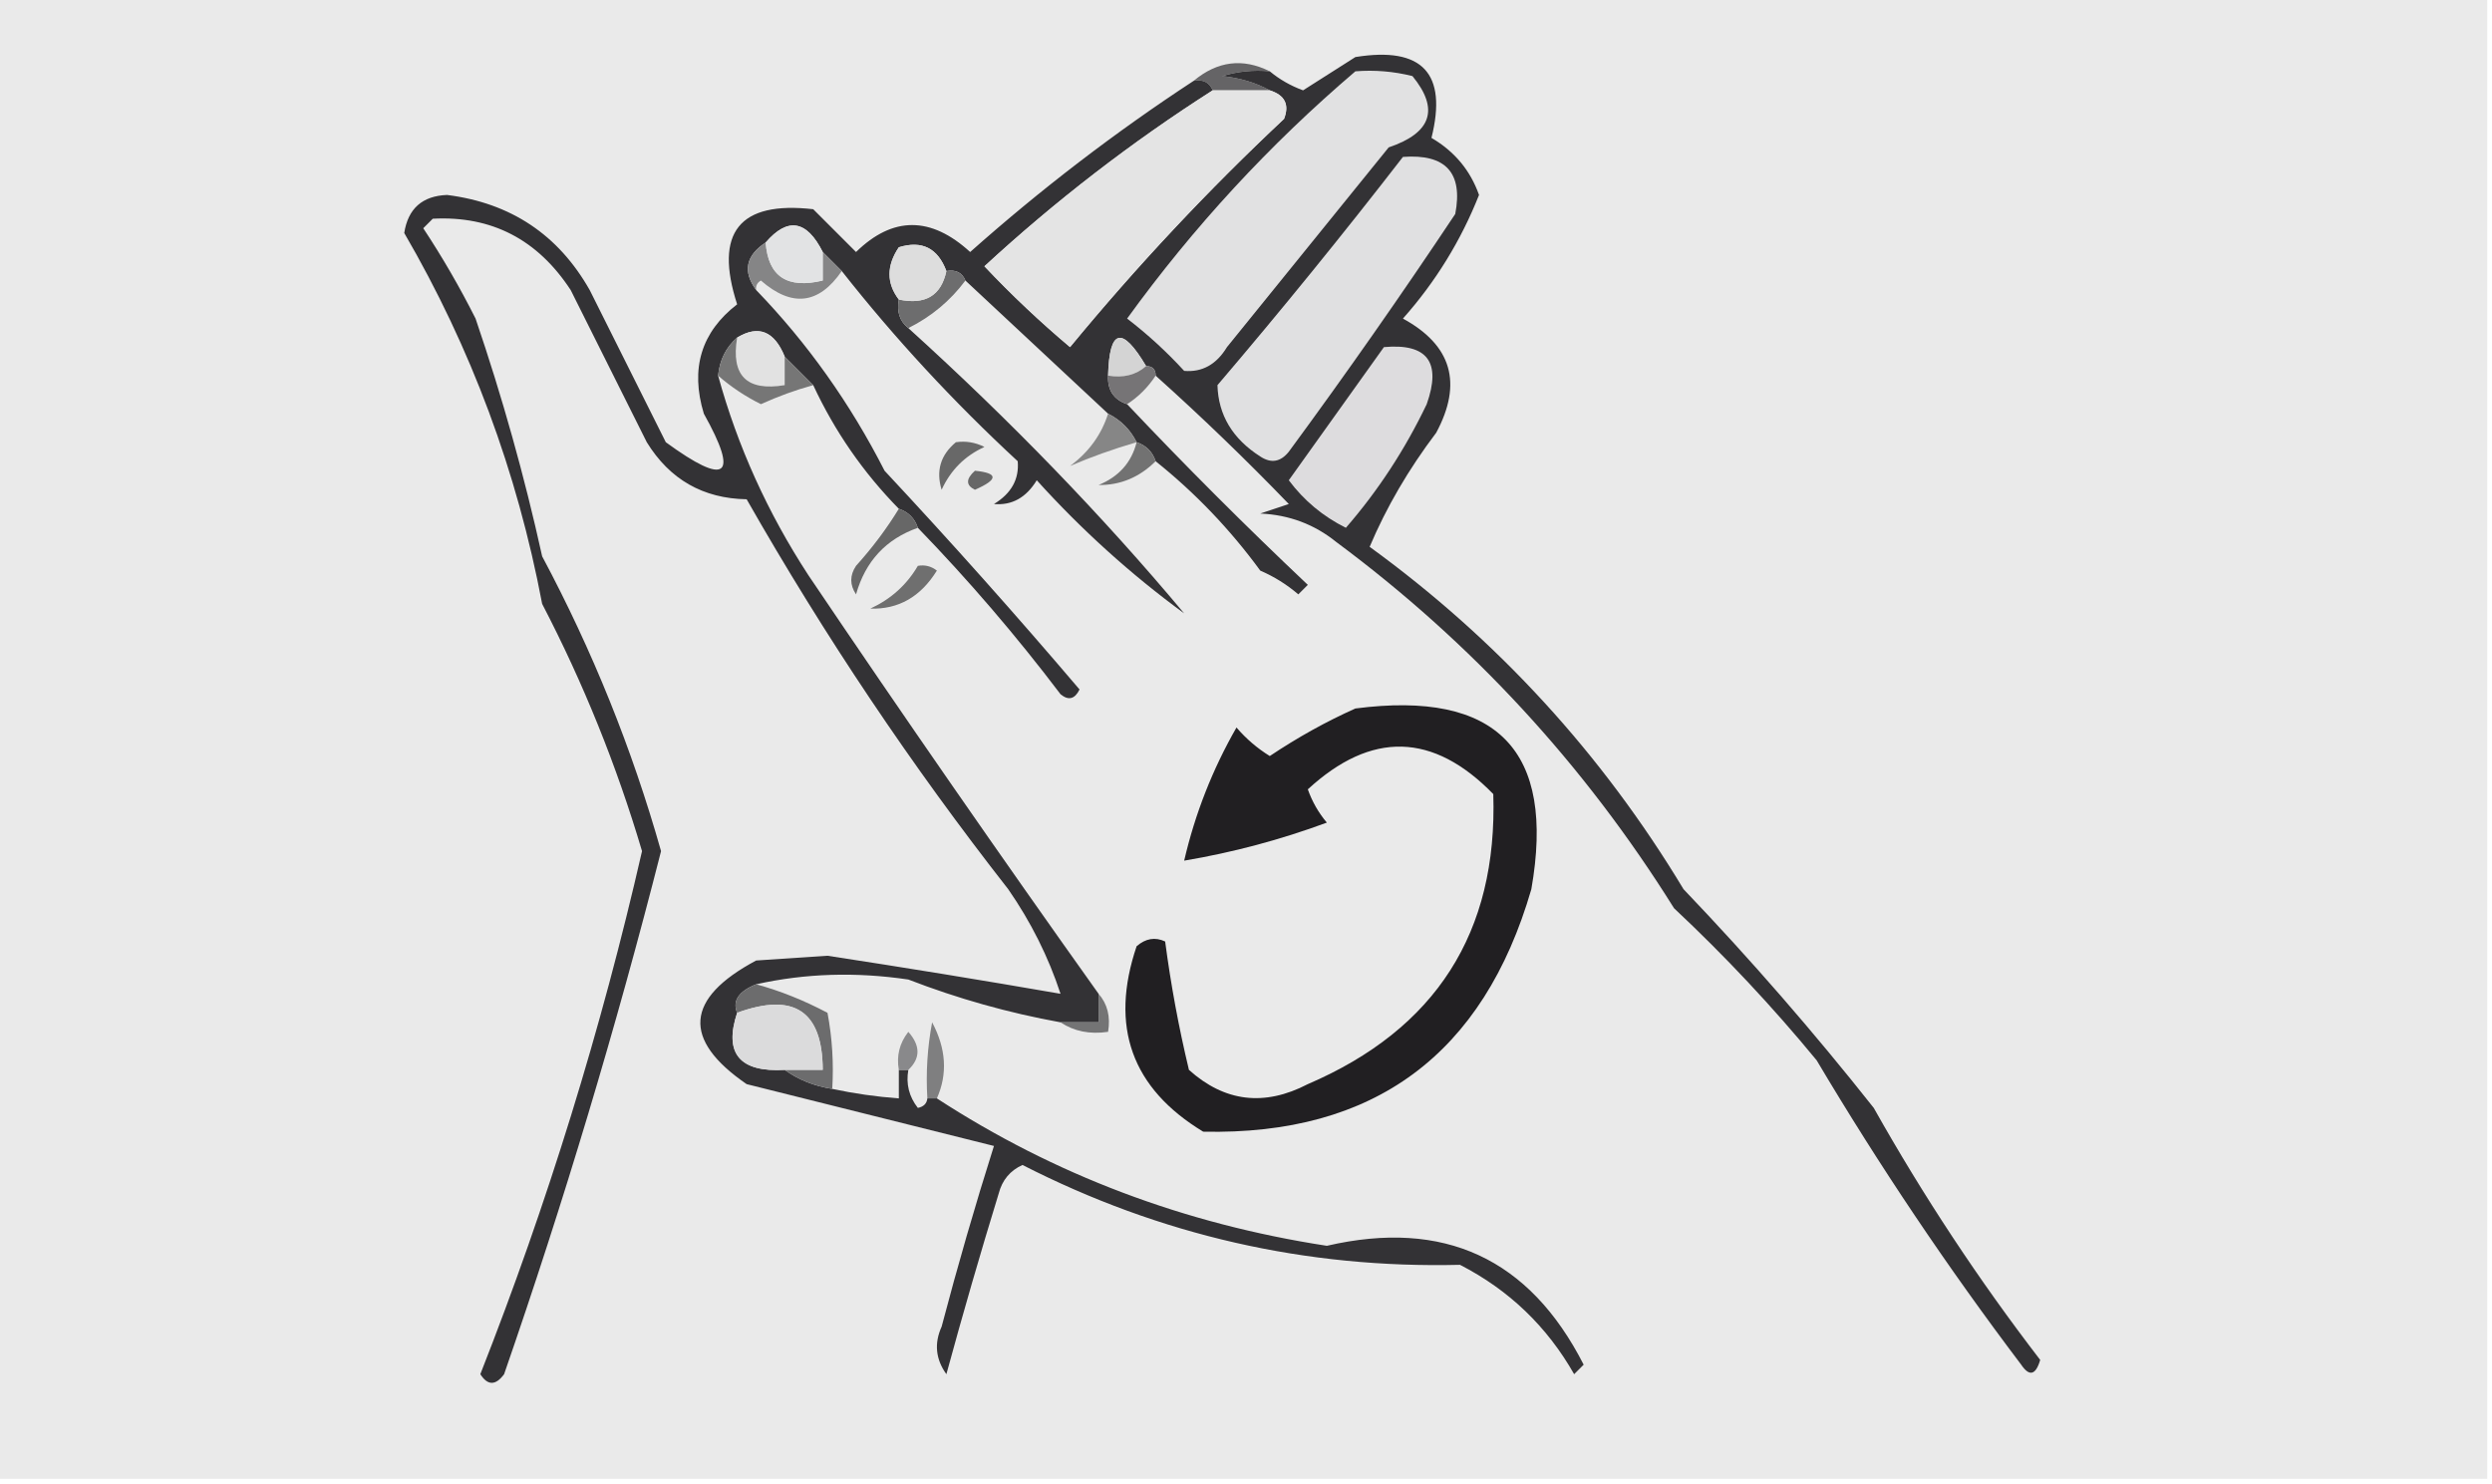 <?xml version="1.0" encoding="UTF-8"?>
<!DOCTYPE svg PUBLIC "-//W3C//DTD SVG 1.1//EN" "http://www.w3.org/Graphics/SVG/1.1/DTD/svg11.dtd">
<svg xmlns="http://www.w3.org/2000/svg" version="1.1" width="262px" height="156px" style="shape-rendering:geometricPrecision; text-rendering:geometricPrecision; image-rendering:optimizeQuality; fill-rule:evenodd; clip-rule:evenodd" xmlns:xlink="http://www.w3.org/1999/xlink">
<g><path style="opacity:1" fill="#eaeaea" d="M -0.5,-0.5 C 86.833,-0.5 174.167,-0.5 261.5,-0.5C 261.5,51.5 261.5,103.5 261.5,155.5C 174.167,155.5 86.833,155.5 -0.5,155.5C -0.5,103.5 -0.5,51.5 -0.5,-0.5 Z"/></g>
<g><path style="opacity:1" fill="#656466" d="M 133.5,7.5 C 131.801,7.34 130.134,7.506 128.5,8C 130.382,8.198 132.048,8.698 133.5,9.5C 131.5,9.5 129.5,9.5 127.5,9.5C 127.158,8.662 126.492,8.328 125.5,8.5C 127.993,6.416 130.66,6.083 133.5,7.5 Z"/></g>
<g><path style="opacity:1" fill="#333235" d="M 121.5,39.5 C 121.5,38.833 121.167,38.5 120.5,38.5C 117.965,34.228 116.632,34.561 116.5,39.5C 116.427,41.027 117.094,42.027 118.5,42.5C 124.59,48.951 130.924,55.284 137.5,61.5C 137.167,61.833 136.833,62.167 136.5,62.5C 135.3,61.469 133.966,60.636 132.5,60C 129.331,55.665 125.664,51.832 121.5,48.5C 121.167,47.5 120.5,46.833 119.5,46.5C 118.833,45.167 117.833,44.167 116.5,43.5C 111.526,38.861 106.526,34.195 101.5,29.5C 101.158,28.662 100.492,28.328 99.5,28.5C 98.594,26.086 96.928,25.253 94.5,26C 93.193,27.944 93.193,29.777 94.5,31.5C 94.263,32.791 94.596,33.791 95.5,34.5C 106.24,44.226 115.907,54.226 124.5,64.5C 118.885,60.388 113.719,55.721 109,50.5C 107.887,52.329 106.387,53.163 104.5,53C 106.329,51.887 107.163,50.387 107,48.5C 100.232,42.238 94.065,35.571 88.5,28.5C 87.833,27.833 87.167,27.167 86.5,26.5C 84.815,23.145 82.815,22.811 80.5,25.5C 78.403,26.879 78.07,28.545 79.5,30.5C 84.888,36.078 89.388,42.412 93,49.5C 100.019,57.018 106.852,64.684 113.5,72.5C 112.998,73.521 112.332,73.688 111.5,73C 106.847,66.856 101.847,61.023 96.5,55.5C 96.167,54.5 95.5,53.833 94.5,53.5C 90.76,49.69 87.76,45.356 85.5,40.5C 84.5,39.5 83.5,38.5 82.5,37.5C 81.409,34.808 79.743,34.142 77.5,35.5C 76.326,36.514 75.66,37.847 75.5,39.5C 77.543,46.926 80.71,53.926 85,60.5C 94.997,75.323 105.164,89.989 115.5,104.5C 115.5,105.5 115.5,106.5 115.5,107.5C 114.167,107.5 112.833,107.5 111.5,107.5C 106.029,106.51 100.696,105.01 95.5,103C 89.984,102.183 84.65,102.349 79.5,103.5C 77.65,104.242 76.984,105.242 77.5,106.5C 76.089,110.772 77.756,112.772 82.5,112.5C 83.93,113.537 85.597,114.204 87.5,114.5C 89.806,114.993 92.139,115.326 94.5,115.5C 94.5,114.5 94.5,113.5 94.5,112.5C 94.833,112.5 95.167,112.5 95.5,112.5C 95.238,113.978 95.571,115.311 96.5,116.5C 97.107,116.376 97.44,116.043 97.5,115.5C 97.833,115.5 98.167,115.5 98.5,115.5C 110.837,123.528 124.504,128.695 139.5,131C 151.804,128.157 160.804,132.324 166.5,143.5C 166.167,143.833 165.833,144.167 165.5,144.5C 162.641,139.474 158.641,135.641 153.5,133C 137.312,133.395 121.979,129.895 107.5,122.5C 106.201,123.09 105.368,124.09 105,125.5C 103.063,131.81 101.23,138.143 99.5,144.5C 98.369,142.926 98.203,141.259 99,139.5C 100.681,133.107 102.514,126.774 104.5,120.5C 95.874,118.343 87.207,116.177 78.5,114C 71.691,109.322 72.024,104.989 79.5,101C 82,100.833 84.5,100.667 87,100.5C 95.174,101.751 103.34,103.085 111.5,104.5C 110.226,100.619 108.393,96.952 106,93.5C 95.842,80.523 86.675,66.856 78.5,52.5C 73.916,52.42 70.416,50.42 68,46.5C 65.333,41.167 62.667,35.833 60,30.5C 56.511,25.173 51.678,22.673 45.5,23C 45.167,23.333 44.833,23.667 44.5,24C 46.519,27.055 48.352,30.222 50,33.5C 52.809,41.743 55.143,50.076 57,58.5C 62.297,68.42 66.463,78.753 69.5,89.5C 64.779,108.047 59.279,126.38 53,144.5C 52.107,145.711 51.274,145.711 50.5,144.5C 57.551,126.567 63.217,108.233 67.5,89.5C 64.835,80.503 61.335,71.836 57,63.5C 54.371,49.595 49.538,36.595 42.5,24.5C 42.899,21.934 44.399,20.601 47,20.5C 53.698,21.345 58.698,24.678 62,30.5C 64.667,35.833 67.333,41.167 70,46.5C 76.395,51.167 77.728,50.167 74,43.5C 72.556,38.753 73.723,34.919 77.5,32C 75.059,24.448 77.725,21.115 85.5,22C 87,23.5 88.5,25 90,26.5C 93.867,22.721 97.867,22.721 102,26.5C 109.43,19.895 117.263,13.895 125.5,8.5C 126.492,8.328 127.158,8.662 127.5,9.5C 118.989,14.932 110.989,21.098 103.5,28C 106.349,31.016 109.349,33.85 112.5,36.5C 119.506,27.995 127.006,19.995 135,12.5C 135.585,11.002 135.085,10.002 133.5,9.5C 132.048,8.698 130.382,8.198 128.5,8C 130.134,7.506 131.801,7.34 133.5,7.5C 134.531,8.355 135.697,9.022 137,9.5C 138.823,8.349 140.656,7.182 142.5,6C 149.532,4.863 152.198,7.696 150.5,14.5C 152.923,15.918 154.589,17.918 155.5,20.5C 153.601,25.297 150.934,29.63 147.5,33.5C 152.629,36.297 153.795,40.297 151,45.5C 148.084,49.355 145.751,53.355 144,57.5C 157.41,67.245 168.41,79.245 177,93.5C 184.04,100.871 190.706,108.538 197,116.5C 202.218,125.779 208.052,134.612 214.5,143C 214.026,144.608 213.359,144.774 212.5,143.5C 204.746,133.242 197.579,122.576 191,111.5C 186.367,105.865 181.367,100.532 176,95.5C 166.573,80.408 154.74,67.575 140.5,57C 138.192,55.133 135.525,54.133 132.5,54C 133.5,53.667 134.5,53.333 135.5,53C 130.991,48.324 126.324,43.824 121.5,39.5 Z"/></g>
<g><path style="opacity:1" fill="#e2e2e2" d="M 82.5,37.5 C 82.5,38.5 82.5,39.5 82.5,40.5C 78.5,41.167 76.833,39.5 77.5,35.5C 79.743,34.142 81.409,34.808 82.5,37.5 Z"/></g>
<g><path style="opacity:1" fill="#6d6d6e" d="M 99.5,28.5 C 100.492,28.328 101.158,28.662 101.5,29.5C 99.909,31.633 97.909,33.299 95.5,34.5C 94.596,33.791 94.263,32.791 94.5,31.5C 97.285,32.084 98.952,31.084 99.5,28.5 Z"/></g>
<g><path style="opacity:1" fill="#858586" d="M 80.5,25.5 C 80.759,29.068 82.759,30.401 86.5,29.5C 86.5,28.5 86.5,27.5 86.5,26.5C 87.167,27.167 87.833,27.833 88.5,28.5C 86.092,32.013 83.258,32.346 80,29.5C 79.601,29.728 79.435,30.062 79.5,30.5C 78.07,28.545 78.403,26.879 80.5,25.5 Z"/></g>
<g><path style="opacity:1" fill="#dddddd" d="M 99.5,28.5 C 98.952,31.084 97.285,32.084 94.5,31.5C 93.193,29.777 93.193,27.944 94.5,26C 96.928,25.253 98.594,26.086 99.5,28.5 Z"/></g>
<g><path style="opacity:1" fill="#e2e3e4" d="M 86.5,26.5 C 86.5,27.5 86.5,28.5 86.5,29.5C 82.759,30.401 80.759,29.068 80.5,25.5C 82.815,22.811 84.815,23.145 86.5,26.5 Z"/></g>
<g><path style="opacity:1" fill="#e0e0e1" d="M 147.5,16.5 C 152,16.164 153.833,18.164 153,22.5C 147.361,30.972 141.528,39.305 135.5,47.5C 134.635,48.583 133.635,48.749 132.5,48C 129.588,46.142 128.088,43.642 128,40.5C 134.713,32.626 141.213,24.626 147.5,16.5 Z"/></g>
<g><path style="opacity:1" fill="#e1e1e2" d="M 142.5,7.5 C 144.527,7.338 146.527,7.505 148.5,8C 151.344,11.473 150.511,13.973 146,15.5C 140.333,22.5 134.667,29.5 129,36.5C 127.887,38.329 126.387,39.163 124.5,39C 122.65,36.982 120.65,35.149 118.5,33.5C 125.475,23.86 133.475,15.193 142.5,7.5 Z"/></g>
<g><path style="opacity:1" fill="#e4e4e4" d="M 127.5,9.5 C 129.5,9.5 131.5,9.5 133.5,9.5C 135.085,10.002 135.585,11.002 135,12.5C 127.006,19.995 119.506,27.995 112.5,36.5C 109.349,33.85 106.349,31.016 103.5,28C 110.989,21.098 118.989,14.932 127.5,9.5 Z"/></g>
<g><path style="opacity:1" fill="#d4d4d4" d="M 120.5,38.5 C 119.432,39.434 118.099,39.768 116.5,39.5C 116.632,34.561 117.965,34.228 120.5,38.5 Z"/></g>
<g><path style="opacity:1" fill="#dddcde" d="M 145.5,36.5 C 150.068,36.083 151.568,38.083 150,42.5C 147.723,47.261 144.89,51.595 141.5,55.5C 139.091,54.299 137.091,52.633 135.5,50.5C 138.843,45.804 142.176,41.137 145.5,36.5 Z"/></g>
<g><path style="opacity:1" fill="#767676" d="M 77.5,35.5 C 76.833,39.5 78.5,41.167 82.5,40.5C 82.5,39.5 82.5,38.5 82.5,37.5C 83.5,38.5 84.5,39.5 85.5,40.5C 83.634,41.014 81.8,41.681 80,42.5C 78.357,41.685 76.857,40.685 75.5,39.5C 75.66,37.847 76.326,36.514 77.5,35.5 Z"/></g>
<g><path style="opacity:1" fill="#767476" d="M 120.5,38.5 C 121.167,38.5 121.5,38.833 121.5,39.5C 120.694,40.728 119.694,41.728 118.5,42.5C 117.094,42.027 116.427,41.027 116.5,39.5C 118.099,39.768 119.432,39.434 120.5,38.5 Z"/></g>
<g><path style="opacity:1" fill="#868686" d="M 116.5,43.5 C 117.833,44.167 118.833,45.167 119.5,46.5C 117.007,47.229 114.674,48.063 112.5,49C 114.464,47.549 115.797,45.716 116.5,43.5 Z"/></g>
<g><path style="opacity:1" fill="#686868" d="M 100.5,46.5 C 101.552,46.35 102.552,46.517 103.5,47C 101.448,47.93 99.948,49.43 99,51.5C 98.387,49.505 98.887,47.838 100.5,46.5 Z"/></g>
<g><path style="opacity:1" fill="#676767" d="M 102.5,49.5 C 104.975,49.747 104.975,50.413 102.5,51.5C 101.537,51.03 101.537,50.364 102.5,49.5 Z"/></g>
<g><path style="opacity:1" fill="#727272" d="M 119.5,46.5 C 120.5,46.833 121.167,47.5 121.5,48.5C 119.787,50.195 117.787,51.028 115.5,51C 117.635,50.124 118.969,48.624 119.5,46.5 Z"/></g>
<g><path style="opacity:1" fill="#676767" d="M 94.5,53.5 C 95.5,53.833 96.167,54.5 96.5,55.5C 93.155,56.68 90.989,59.013 90,62.5C 89.333,61.5 89.333,60.5 90,59.5C 91.724,57.587 93.224,55.587 94.5,53.5 Z"/></g>
<g><path style="opacity:1" fill="#6f6f6f" d="M 96.5,59.5 C 97.239,59.369 97.906,59.536 98.5,60C 96.796,62.757 94.462,64.09 91.5,64C 93.66,63.004 95.327,61.504 96.5,59.5 Z"/></g>
<g><path style="opacity:1" fill="#6c6c6d" d="M 79.5,103.5 C 82.02,104.188 84.52,105.188 87,106.5C 87.497,109.146 87.664,111.813 87.5,114.5C 85.597,114.204 83.93,113.537 82.5,112.5C 83.833,112.5 85.167,112.5 86.5,112.5C 86.48,106.312 83.48,104.312 77.5,106.5C 76.984,105.242 77.65,104.242 79.5,103.5 Z"/></g>
<g><path style="opacity:1" fill="#dbdbdc" d="M 82.5,112.5 C 77.756,112.772 76.089,110.772 77.5,106.5C 83.48,104.312 86.48,106.312 86.5,112.5C 85.167,112.5 83.833,112.5 82.5,112.5 Z"/></g>
<g><path style="opacity:1" fill="#747475" d="M 115.5,104.5 C 116.434,105.568 116.768,106.901 116.5,108.5C 114.585,108.784 112.919,108.451 111.5,107.5C 112.833,107.5 114.167,107.5 115.5,107.5C 115.5,106.5 115.5,105.5 115.5,104.5 Z"/></g>
<g><path style="opacity:1" fill="#89898b" d="M 95.5,112.5 C 95.167,112.5 94.833,112.5 94.5,112.5C 94.238,111.022 94.571,109.689 95.5,108.5C 96.782,109.958 96.782,111.292 95.5,112.5 Z"/></g>
<g><path style="opacity:1" fill="#7f7f80" d="M 98.5,115.5 C 98.167,115.5 97.833,115.5 97.5,115.5C 97.336,112.813 97.503,110.146 98,107.5C 99.476,110.265 99.643,112.932 98.5,115.5 Z"/></g>
<g><path style="opacity:1" fill="#211f22" d="M 142.5,74.5 C 157.399,72.564 163.566,78.897 161,93.5C 155.956,110.892 144.456,119.392 126.5,119C 118.977,114.44 116.644,107.94 119.5,99.5C 120.451,98.674 121.451,98.508 122.5,99C 123.095,103.529 123.928,108.029 125,112.5C 128.762,115.875 132.928,116.375 137.5,114C 150.961,108.219 157.461,98.053 157,83.5C 150.682,77.017 144.182,76.85 137.5,83C 137.95,84.285 138.617,85.452 139.5,86.5C 134.623,88.303 129.623,89.636 124.5,90.5C 125.647,85.559 127.48,80.892 130,76.5C 131.019,77.687 132.186,78.687 133.5,79.5C 136.433,77.538 139.433,75.871 142.5,74.5 Z"/></g>
</svg>
